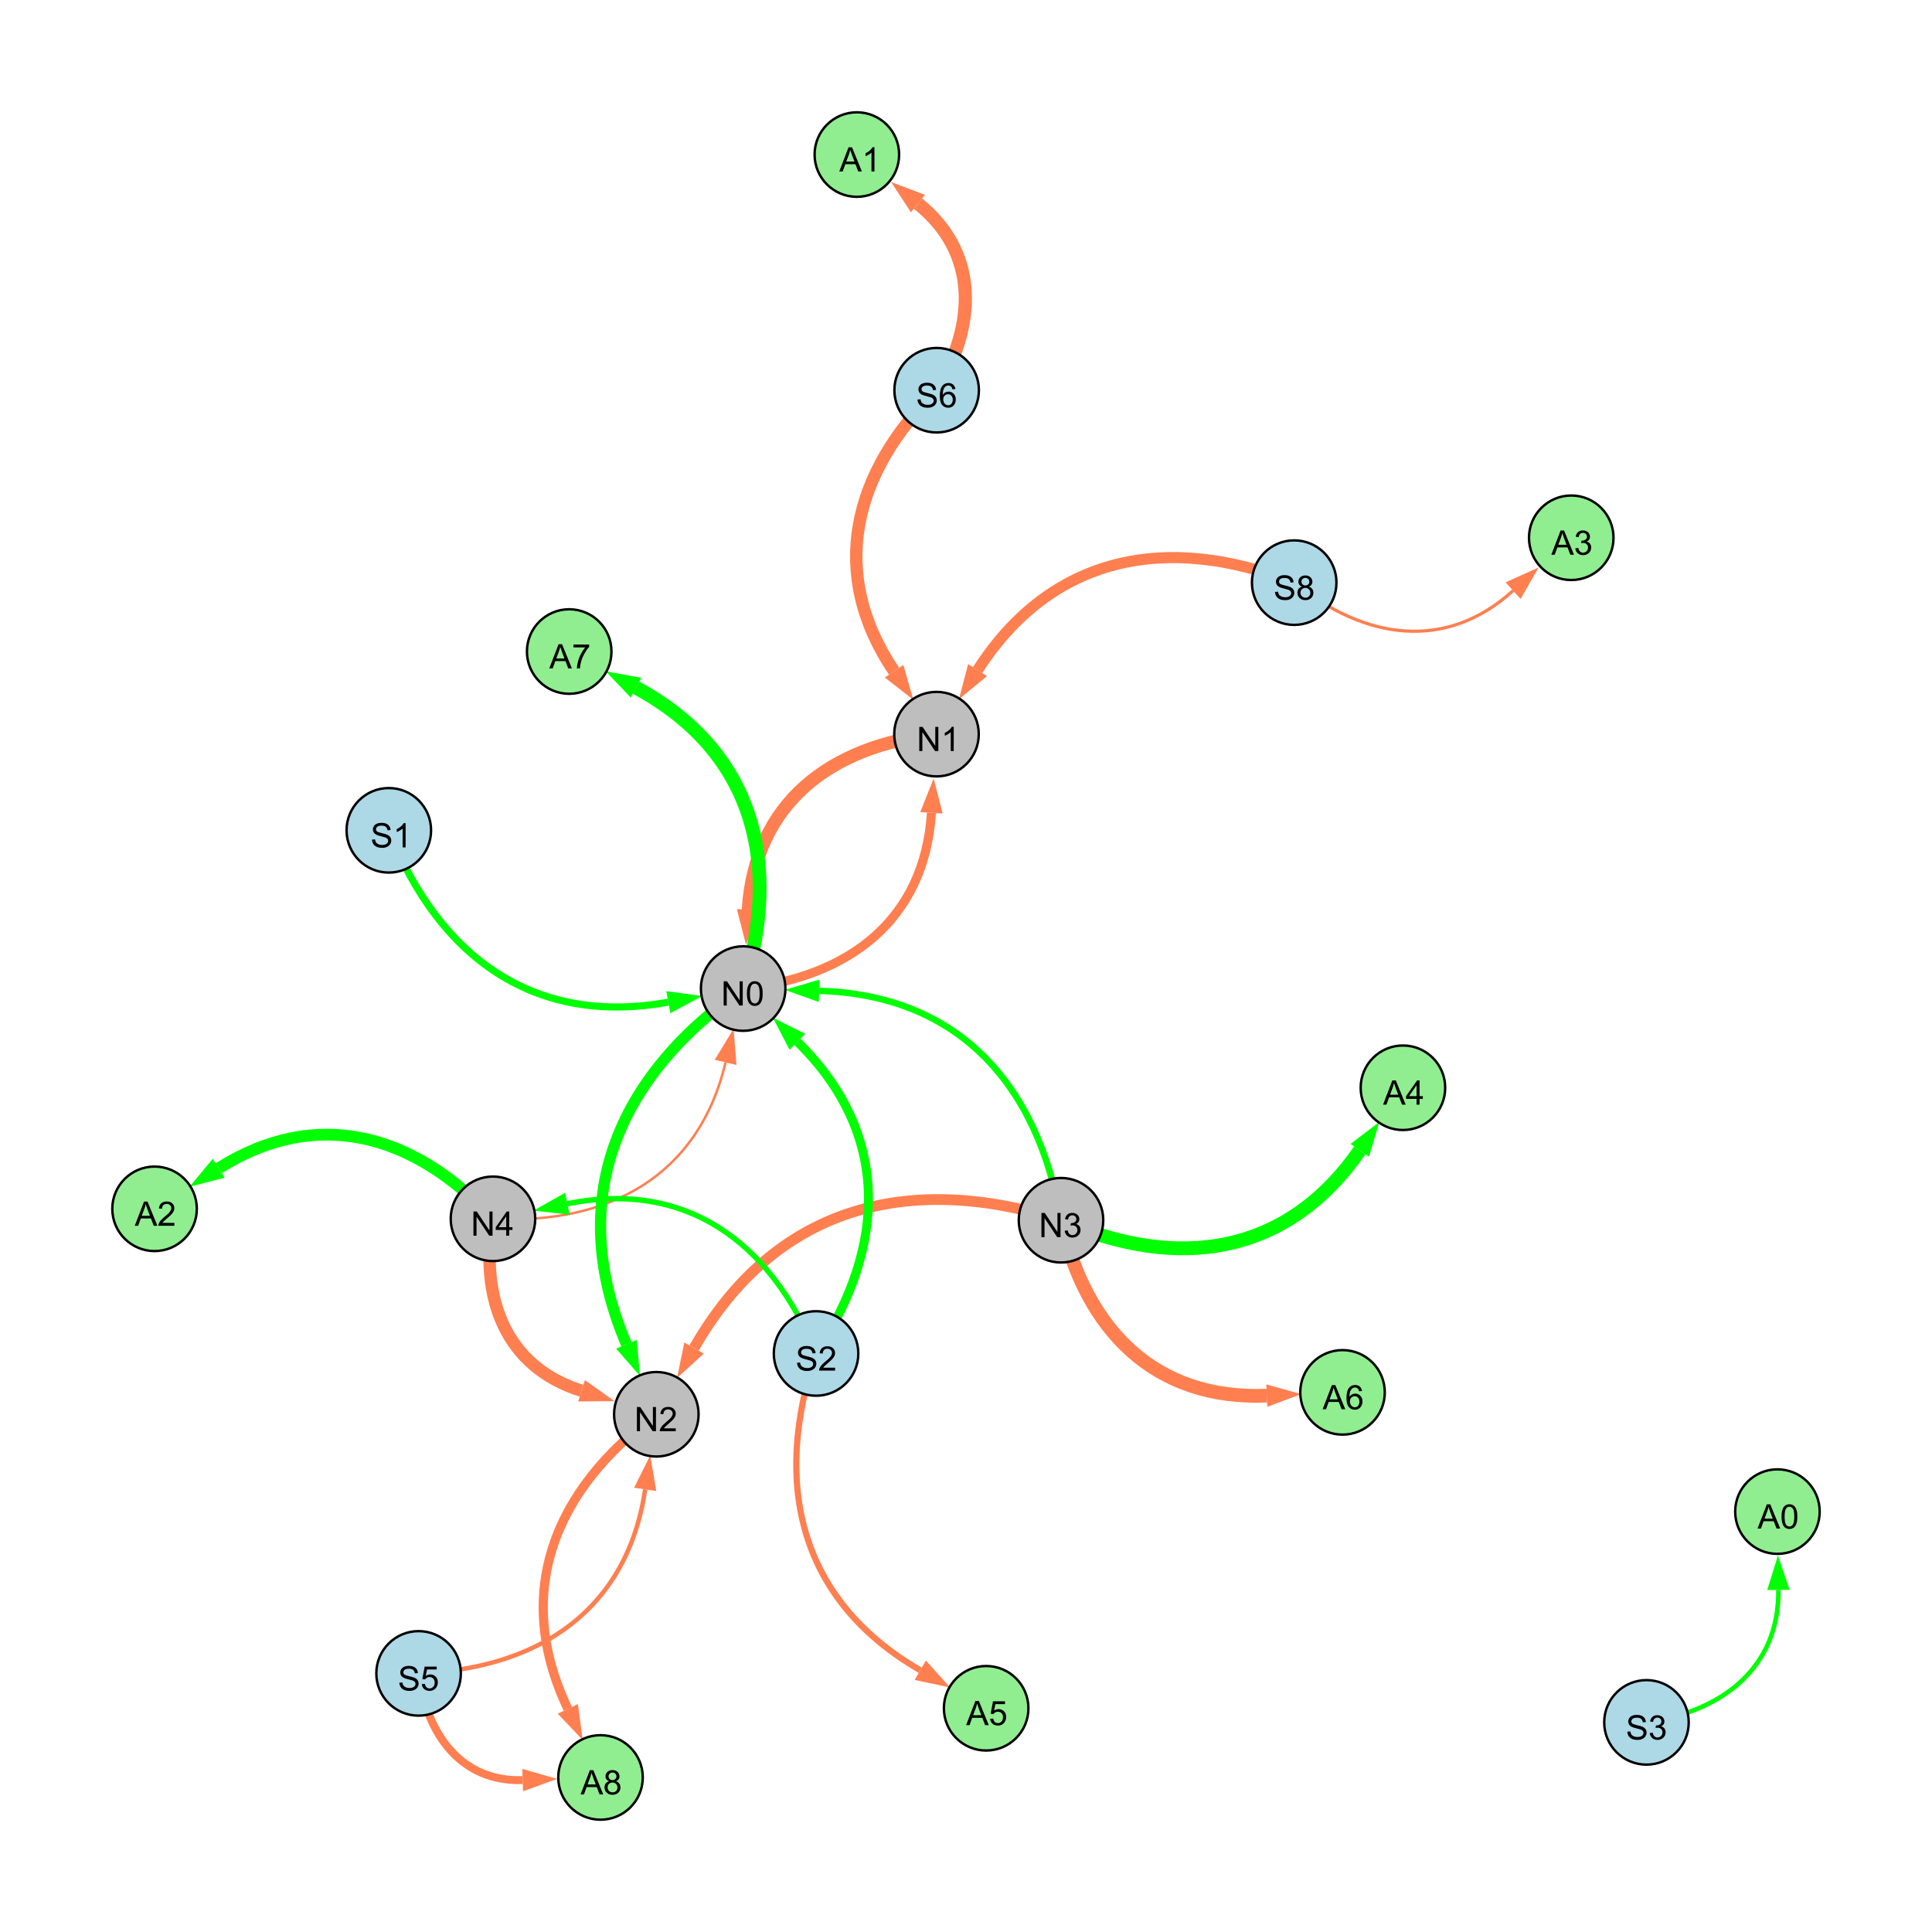 <?xml version="1.0" encoding="UTF-8"?>
<svg xmlns="http://www.w3.org/2000/svg" xmlns:xlink="http://www.w3.org/1999/xlink" width="800" height="800" viewBox="0 0 800 800">
<defs>
<g>
<g id="glyph-0-0">
<path d="M 1.066 0 L 1.066 -10.023 L 2.426 -10.023 L 7.691 -2.152 L 7.691 -10.023 L 8.961 -10.023 L 8.961 0 L 7.602 0 L 2.336 -7.875 L 2.336 0 Z M 1.066 0 "/>
</g>
<g id="glyph-0-1">
<path d="M 4.523 0 L 4.523 -2.398 L 0.18 -2.398 L 0.18 -3.527 L 4.75 -10.023 L 5.758 -10.023 L 5.758 -3.527 L 7.109 -3.527 L 7.109 -2.398 L 5.758 -2.398 L 5.758 0 L 4.523 0 M 4.523 -3.527 L 4.523 -8.047 L 1.387 -3.527 Z M 4.523 -3.527 "/>
</g>
<g id="glyph-0-2">
<path d="M 0.582 -4.941 C 0.582 -6.129 0.703 -7.082 0.945 -7.805 C 1.191 -8.527 1.555 -9.082 2.035 -9.477 C 2.516 -9.867 3.121 -10.062 3.848 -10.062 C 4.387 -10.062 4.859 -9.953 5.266 -9.738 C 5.668 -9.52 6.004 -9.211 6.27 -8.801 C 6.531 -8.395 6.738 -7.898 6.891 -7.312 C 7.039 -6.727 7.117 -5.938 7.117 -4.941 C 7.117 -3.766 6.996 -2.816 6.754 -2.094 C 6.512 -1.371 6.152 -0.816 5.672 -0.422 C 5.191 -0.027 4.582 0.172 3.848 0.172 C 2.883 0.172 2.125 -0.176 1.57 -0.867 C 0.91 -1.703 0.582 -3.059 0.582 -4.941 M 1.844 -4.941 C 1.844 -3.297 2.039 -2.203 2.422 -1.656 C 2.809 -1.113 3.285 -0.84 3.848 -0.84 C 4.414 -0.84 4.891 -1.113 5.273 -1.66 C 5.66 -2.207 5.852 -3.301 5.852 -4.941 C 5.852 -6.594 5.66 -7.688 5.273 -8.23 C 4.891 -8.773 4.41 -9.043 3.836 -9.043 C 3.27 -9.043 2.82 -8.805 2.48 -8.328 C 2.059 -7.715 1.844 -6.586 1.844 -4.941 Z M 1.844 -4.941 "/>
</g>
<g id="glyph-0-3">
<path d="M 0.586 -2.645 L 1.82 -2.809 C 1.961 -2.113 2.199 -1.609 2.539 -1.301 C 2.879 -0.996 3.293 -0.84 3.781 -0.84 C 4.359 -0.84 4.848 -1.043 5.246 -1.441 C 5.645 -1.844 5.844 -2.34 5.844 -2.934 C 5.844 -3.496 5.66 -3.965 5.289 -4.332 C 4.922 -4.699 4.453 -4.883 3.883 -4.883 C 3.648 -4.883 3.359 -4.836 3.016 -4.742 L 3.152 -5.824 C 3.234 -5.816 3.301 -5.812 3.352 -5.812 C 3.875 -5.812 4.344 -5.945 4.766 -6.219 C 5.184 -6.492 5.395 -6.914 5.395 -7.484 C 5.395 -7.938 5.242 -8.309 4.938 -8.605 C 4.629 -8.902 4.234 -9.051 3.754 -9.051 C 3.273 -9.051 2.875 -8.898 2.555 -8.602 C 2.238 -8.297 2.031 -7.848 1.941 -7.246 L 0.711 -7.465 C 0.859 -8.289 1.203 -8.93 1.734 -9.383 C 2.27 -9.836 2.934 -10.062 3.727 -10.062 C 4.273 -10.062 4.777 -9.945 5.234 -9.711 C 5.695 -9.477 6.047 -9.156 6.293 -8.75 C 6.535 -8.344 6.656 -7.914 6.656 -7.457 C 6.656 -7.023 6.543 -6.629 6.309 -6.273 C 6.078 -5.918 5.734 -5.637 5.277 -5.43 C 5.871 -5.289 6.328 -5.008 6.656 -4.578 C 6.984 -4.145 7.148 -3.605 7.148 -2.961 C 7.148 -2.086 6.832 -1.344 6.195 -0.734 C 5.555 -0.125 4.75 0.18 3.773 0.18 C 2.895 0.18 2.164 -0.086 1.582 -0.609 C 1 -1.133 0.672 -1.812 0.586 -2.645 Z M 0.586 -2.645 "/>
</g>
<g id="glyph-0-4">
<path d="M 7.047 -1.184 L 7.047 0 L 0.422 0 C 0.414 -0.297 0.461 -0.582 0.566 -0.855 C 0.734 -1.305 1.008 -1.75 1.379 -2.188 C 1.75 -2.625 2.285 -3.133 2.988 -3.703 C 4.078 -4.598 4.812 -5.305 5.195 -5.828 C 5.578 -6.348 5.77 -6.844 5.77 -7.309 C 5.77 -7.797 5.594 -8.207 5.246 -8.543 C 4.898 -8.875 4.445 -9.043 3.883 -9.043 C 3.289 -9.043 2.816 -8.867 2.461 -8.512 C 2.105 -8.156 1.926 -7.664 1.922 -7.035 L 0.656 -7.164 C 0.742 -8.109 1.07 -8.828 1.633 -9.32 C 2.199 -9.816 2.957 -10.062 3.91 -10.062 C 4.871 -10.062 5.633 -9.797 6.195 -9.262 C 6.754 -8.73 7.035 -8.07 7.035 -7.281 C 7.035 -6.879 6.953 -6.484 6.789 -6.098 C 6.625 -5.711 6.352 -5.301 5.973 -4.875 C 5.59 -4.445 4.957 -3.859 4.074 -3.109 C 3.336 -2.492 2.863 -2.07 2.652 -1.848 C 2.441 -1.629 2.27 -1.406 2.133 -1.184 Z M 7.047 -1.184 "/>
</g>
<g id="glyph-0-5">
<path d="M 5.215 0 L 3.984 0 L 3.984 -7.84 C 3.688 -7.559 3.301 -7.277 2.82 -6.992 C 2.34 -6.711 1.906 -6.5 1.523 -6.359 L 1.523 -7.547 C 2.211 -7.871 2.812 -8.262 3.328 -8.723 C 3.844 -9.184 4.207 -9.629 4.422 -10.062 L 5.215 -10.062 Z M 5.215 0 "/>
</g>
<g id="glyph-0-6">
<path d="M 0.629 -3.219 L 1.879 -3.328 C 1.938 -2.828 2.078 -2.418 2.293 -2.094 C 2.512 -1.773 2.848 -1.516 3.301 -1.316 C 3.758 -1.117 4.27 -1.02 4.84 -1.02 C 5.344 -1.02 5.793 -1.094 6.18 -1.242 C 6.566 -1.395 6.855 -1.602 7.043 -1.863 C 7.234 -2.125 7.328 -2.41 7.328 -2.719 C 7.328 -3.035 7.238 -3.309 7.055 -3.543 C 6.871 -3.777 6.57 -3.977 6.152 -4.137 C 5.883 -4.242 5.289 -4.402 4.367 -4.625 C 3.449 -4.844 2.805 -5.055 2.434 -5.25 C 1.953 -5.5 1.598 -5.812 1.363 -6.184 C 1.129 -6.555 1.012 -6.969 1.012 -7.43 C 1.012 -7.938 1.156 -8.41 1.441 -8.848 C 1.73 -9.289 2.148 -9.621 2.699 -9.852 C 3.25 -10.078 3.863 -10.191 4.539 -10.191 C 5.281 -10.191 5.938 -10.074 6.504 -9.832 C 7.07 -9.594 7.508 -9.242 7.812 -8.777 C 8.117 -8.312 8.281 -7.785 8.305 -7.199 L 7.035 -7.102 C 6.965 -7.734 6.734 -8.215 6.34 -8.539 C 5.945 -8.863 5.363 -9.023 4.594 -9.023 C 3.793 -9.023 3.207 -8.875 2.84 -8.582 C 2.473 -8.289 2.289 -7.934 2.289 -7.52 C 2.289 -7.16 2.422 -6.863 2.68 -6.633 C 2.934 -6.398 3.602 -6.16 4.68 -5.918 C 5.758 -5.672 6.496 -5.461 6.898 -5.277 C 7.48 -5.008 7.91 -4.668 8.188 -4.254 C 8.469 -3.844 8.605 -3.367 8.605 -2.828 C 8.605 -2.297 8.453 -1.793 8.148 -1.324 C 7.844 -0.852 7.406 -0.484 6.832 -0.223 C 6.262 0.039 5.617 0.172 4.902 0.172 C 3.996 0.172 3.234 0.039 2.621 -0.227 C 2.008 -0.488 1.527 -0.887 1.18 -1.418 C 0.832 -1.949 0.648 -2.551 0.629 -3.219 Z M 0.629 -3.219 "/>
</g>
<g id="glyph-0-7">
<path d="M 2.477 -5.434 C 1.965 -5.621 1.586 -5.887 1.34 -6.234 C 1.094 -6.582 0.969 -6.996 0.969 -7.477 C 0.969 -8.207 1.234 -8.82 1.758 -9.316 C 2.281 -9.812 2.977 -10.062 3.848 -10.062 C 4.723 -10.062 5.43 -9.809 5.961 -9.301 C 6.492 -8.793 6.762 -8.172 6.762 -7.445 C 6.762 -6.98 6.641 -6.574 6.395 -6.23 C 6.152 -5.887 5.781 -5.621 5.285 -5.434 C 5.898 -5.234 6.367 -4.91 6.688 -4.465 C 7.012 -4.016 7.172 -3.484 7.172 -2.863 C 7.172 -2.008 6.867 -1.289 6.262 -0.703 C 5.656 -0.121 4.859 0.172 3.867 0.172 C 2.879 0.172 2.082 -0.121 1.477 -0.707 C 0.871 -1.293 0.566 -2.023 0.566 -2.898 C 0.566 -3.551 0.734 -4.098 1.062 -4.535 C 1.395 -4.977 1.863 -5.273 2.477 -5.434 M 2.227 -7.52 C 2.227 -7.047 2.383 -6.656 2.688 -6.359 C 2.992 -6.055 3.387 -5.906 3.875 -5.906 C 4.352 -5.906 4.738 -6.055 5.043 -6.355 C 5.344 -6.652 5.496 -7.02 5.496 -7.453 C 5.496 -7.902 5.34 -8.281 5.027 -8.59 C 4.715 -8.898 4.328 -9.051 3.863 -9.051 C 3.395 -9.051 3.004 -8.898 2.695 -8.602 C 2.383 -8.297 2.227 -7.938 2.227 -7.52 M 1.832 -2.891 C 1.832 -2.539 1.914 -2.203 2.082 -1.875 C 2.246 -1.547 2.496 -1.289 2.824 -1.109 C 3.152 -0.93 3.504 -0.84 3.883 -0.84 C 4.469 -0.84 4.957 -1.031 5.34 -1.406 C 5.723 -1.785 5.914 -2.266 5.914 -2.852 C 5.914 -3.441 5.715 -3.934 5.32 -4.32 C 4.926 -4.707 4.434 -4.902 3.844 -4.902 C 3.262 -4.902 2.785 -4.711 2.402 -4.328 C 2.023 -3.945 1.832 -3.465 1.832 -2.891 Z M 1.832 -2.891 "/>
</g>
<g id="glyph-0-8">
<path d="M 6.965 -7.566 L 5.742 -7.473 C 5.633 -7.953 5.477 -8.305 5.277 -8.523 C 4.945 -8.875 4.535 -9.051 4.047 -9.051 C 3.656 -9.051 3.312 -8.941 3.016 -8.723 C 2.629 -8.441 2.32 -8.027 2.098 -7.484 C 1.875 -6.941 1.758 -6.172 1.75 -5.168 C 2.047 -5.617 2.41 -5.953 2.836 -6.172 C 3.266 -6.391 3.715 -6.5 4.184 -6.5 C 5.004 -6.5 5.703 -6.199 6.277 -5.594 C 6.855 -4.992 7.145 -4.211 7.145 -3.254 C 7.145 -2.625 7.008 -2.039 6.738 -1.5 C 6.465 -0.961 6.094 -0.547 5.617 -0.258 C 5.145 0.027 4.609 0.172 4.008 0.172 C 2.98 0.172 2.145 -0.207 1.496 -0.961 C 0.852 -1.715 0.527 -2.957 0.527 -4.688 C 0.527 -6.625 0.883 -8.035 1.602 -8.914 C 2.223 -9.68 3.066 -10.062 4.121 -10.062 C 4.91 -10.062 5.555 -9.84 6.059 -9.398 C 6.562 -8.957 6.867 -8.348 6.965 -7.566 M 1.941 -3.246 C 1.941 -2.824 2.031 -2.418 2.211 -2.031 C 2.391 -1.645 2.645 -1.348 2.969 -1.145 C 3.289 -0.941 3.629 -0.84 3.984 -0.84 C 4.504 -0.84 4.953 -1.051 5.324 -1.469 C 5.699 -1.891 5.887 -2.457 5.887 -3.18 C 5.887 -3.871 5.699 -4.418 5.332 -4.816 C 4.961 -5.215 4.5 -5.414 3.938 -5.414 C 3.383 -5.414 2.91 -5.215 2.523 -4.816 C 2.137 -4.418 1.941 -3.895 1.941 -3.246 Z M 1.941 -3.246 "/>
</g>
<g id="glyph-0-9">
<path d="M 0.582 -2.625 L 1.875 -2.734 C 1.969 -2.105 2.191 -1.633 2.539 -1.316 C 2.887 -1 3.309 -0.84 3.801 -0.84 C 4.395 -0.84 4.895 -1.062 5.305 -1.512 C 5.715 -1.957 5.922 -2.551 5.922 -3.289 C 5.922 -3.988 5.723 -4.543 5.328 -4.949 C 4.934 -5.355 4.418 -5.559 3.781 -5.559 C 3.383 -5.559 3.027 -5.469 2.707 -5.289 C 2.387 -5.109 2.137 -4.875 1.953 -4.586 L 0.801 -4.738 L 1.77 -9.883 L 6.754 -9.883 L 6.754 -8.711 L 2.754 -8.711 L 2.215 -6.016 C 2.816 -6.434 3.449 -6.645 4.109 -6.645 C 4.984 -6.645 5.723 -6.34 6.324 -5.734 C 6.926 -5.129 7.227 -4.352 7.227 -3.398 C 7.227 -2.492 6.961 -1.707 6.434 -1.047 C 5.789 -0.234 4.914 0.172 3.801 0.172 C 2.891 0.172 2.145 -0.086 1.57 -0.594 C 0.992 -1.105 0.664 -1.781 0.582 -2.625 Z M 0.582 -2.625 "/>
</g>
<g id="glyph-0-10">
<path d="M -0.02 0 L 3.828 -10.023 L 5.258 -10.023 L 9.359 0 L 7.848 0 L 6.68 -3.035 L 2.488 -3.035 L 1.387 0 L -0.02 0 M 2.871 -4.117 L 6.27 -4.117 L 5.223 -6.891 C 4.902 -7.734 4.668 -8.426 4.512 -8.969 C 4.383 -8.328 4.203 -7.688 3.973 -7.055 Z M 2.871 -4.117 "/>
</g>
<g id="glyph-0-11">
<path d="M 0.664 -8.711 L 0.664 -9.891 L 7.148 -9.891 L 7.148 -8.934 C 6.512 -8.254 5.879 -7.352 5.254 -6.227 C 4.625 -5.102 4.141 -3.945 3.801 -2.754 C 3.555 -1.918 3.398 -0.996 3.328 0 L 2.062 0 C 2.078 -0.789 2.234 -1.742 2.531 -2.859 C 2.824 -3.973 3.25 -5.051 3.805 -6.086 C 4.359 -7.125 4.945 -8 5.57 -8.711 Z M 0.664 -8.711 "/>
</g>
</g>
</defs>
<rect x="-80" y="-80" width="960" height="960" fill="rgb(100%, 100%, 100%)" fill-opacity="1"/>
<path fill="none" stroke-width="1.007" stroke-linecap="butt" stroke-linejoin="miter" stroke="rgb(100%, 49.804%, 31.373%)" stroke-opacity="1" stroke-miterlimit="10" d="M 204.129 504.684 C 252.434 507.176 289.316 486.719 300.457 439.906 "/>
<path fill-rule="nonzero" fill="rgb(100%, 49.804%, 31.373%)" fill-opacity="1" d="M 303.762 426.027 L 304.965 440.98 L 295.949 438.832 L 303.762 426.027 "/>
<path fill="none" stroke-width="4.443" stroke-linecap="butt" stroke-linejoin="miter" stroke="rgb(100%, 49.804%, 31.373%)" stroke-opacity="1" stroke-miterlimit="10" d="M 439.34 505.27 C 375.461 484.926 320.496 500.109 287.398 558.199 "/>
<path fill-rule="nonzero" fill="rgb(100%, 49.804%, 31.373%)" fill-opacity="1" d="M 280.336 570.594 L 283.371 555.902 L 291.426 560.492 L 280.336 570.594 "/>
<path fill="none" stroke-width="4.606" stroke-linecap="butt" stroke-linejoin="miter" stroke="rgb(100%, 49.804%, 31.373%)" stroke-opacity="1" stroke-miterlimit="10" d="M 387.785 303.992 C 343.605 308.762 312.656 332.703 309.824 376.773 "/>
<path fill-rule="nonzero" fill="rgb(100%, 49.804%, 31.373%)" fill-opacity="1" d="M 308.91 391.008 L 305.199 376.477 L 314.449 377.07 L 308.91 391.008 "/>
<path fill="none" stroke-width="4.636" stroke-linecap="butt" stroke-linejoin="miter" stroke="rgb(0%, 100%, 0%)" stroke-opacity="1" stroke-miterlimit="10" d="M 307.73 409.344 C 254.805 446.348 234.129 497.383 259.395 556.605 "/>
<path fill-rule="nonzero" fill="rgb(0%, 100%, 0%)" fill-opacity="1" d="M 264.992 569.727 L 255.133 558.426 L 263.66 554.785 L 264.992 569.727 "/>
<path fill="none" stroke-width="2.942" stroke-linecap="butt" stroke-linejoin="miter" stroke="rgb(0%, 100%, 0%)" stroke-opacity="1" stroke-miterlimit="10" d="M 161 343.816 C 181.793 396.473 221.258 425.051 276.75 414.973 "/>
<path fill-rule="nonzero" fill="rgb(0%, 100%, 0%)" fill-opacity="1" d="M 290.785 412.422 L 277.578 419.531 L 275.922 410.41 L 290.785 412.422 "/>
<path fill="none" stroke-width="3.705" stroke-linecap="butt" stroke-linejoin="miter" stroke="rgb(0%, 100%, 0%)" stroke-opacity="1" stroke-miterlimit="10" d="M 337.914 560.441 C 367.605 515.492 368.48 468.953 330.191 431.383 "/>
<path fill-rule="nonzero" fill="rgb(0%, 100%, 0%)" fill-opacity="1" d="M 320.008 421.391 L 333.438 428.074 L 326.945 434.691 L 320.008 421.391 "/>
<path fill="none" stroke-width="2.669" stroke-linecap="butt" stroke-linejoin="miter" stroke="rgb(0%, 100%, 0%)" stroke-opacity="1" stroke-miterlimit="10" d="M 439.34 505.27 C 429.711 448.574 396.484 411.969 339.215 410.277 "/>
<path fill-rule="nonzero" fill="rgb(0%, 100%, 0%)" fill-opacity="1" d="M 324.953 409.855 L 339.352 405.645 L 339.078 414.91 L 324.953 409.855 "/>
<path fill="none" stroke-width="4.586" stroke-linecap="butt" stroke-linejoin="miter" stroke="rgb(100%, 49.804%, 31.373%)" stroke-opacity="1" stroke-miterlimit="10" d="M 535.898 241.258 C 483.141 220.559 435.281 229.969 404.793 277.488 "/>
<path fill-rule="nonzero" fill="rgb(100%, 49.804%, 31.373%)" fill-opacity="1" d="M 397.086 289.496 L 400.891 274.984 L 408.691 279.992 L 397.086 289.496 "/>
<path fill="none" stroke-width="3.749" stroke-linecap="butt" stroke-linejoin="miter" stroke="rgb(100%, 49.804%, 31.373%)" stroke-opacity="1" stroke-miterlimit="10" d="M 307.73 409.344 C 351.914 404.574 382.859 380.633 385.691 336.566 "/>
<path fill-rule="nonzero" fill="rgb(100%, 49.804%, 31.373%)" fill-opacity="1" d="M 386.609 322.328 L 390.316 336.863 L 381.066 336.266 L 386.609 322.328 "/>
<path fill="none" stroke-width="2.231" stroke-linecap="butt" stroke-linejoin="miter" stroke="rgb(0%, 100%, 0%)" stroke-opacity="1" stroke-miterlimit="10" d="M 337.914 560.441 C 319.086 514.031 283.785 488.547 234.934 498.445 "/>
<path fill-rule="nonzero" fill="rgb(0%, 100%, 0%)" fill-opacity="1" d="M 220.953 501.277 L 234.016 493.902 L 235.855 502.988 L 220.953 501.277 "/>
<path fill="none" stroke-width="5.419" stroke-linecap="butt" stroke-linejoin="miter" stroke="rgb(100%, 49.804%, 31.373%)" stroke-opacity="1" stroke-miterlimit="10" d="M 387.785 303.992 C 343.605 308.762 312.656 332.703 309.824 376.773 "/>
<path fill-rule="nonzero" fill="rgb(100%, 49.804%, 31.373%)" fill-opacity="1" d="M 308.91 391.008 L 305.199 376.477 L 314.449 377.07 L 308.91 391.008 "/>
<path fill="none" stroke-width="5.128" stroke-linecap="butt" stroke-linejoin="miter" stroke="rgb(100%, 49.804%, 31.373%)" stroke-opacity="1" stroke-miterlimit="10" d="M 387.844 161.578 C 352.875 195.961 342.93 237.492 370.215 277.941 "/>
<path fill-rule="nonzero" fill="rgb(100%, 49.804%, 31.373%)" fill-opacity="1" d="M 378.191 289.77 L 366.371 280.535 L 374.059 275.352 L 378.191 289.77 "/>
<path fill="none" stroke-width="1.846" stroke-linecap="butt" stroke-linejoin="miter" stroke="rgb(100%, 49.804%, 31.373%)" stroke-opacity="1" stroke-miterlimit="10" d="M 173.328 692.914 C 223.656 690.969 259.793 666.293 267.156 616.715 "/>
<path fill-rule="nonzero" fill="rgb(100%, 49.804%, 31.373%)" fill-opacity="1" d="M 269.254 602.605 L 271.742 617.395 L 262.57 616.035 L 269.254 602.605 "/>
<path fill="none" stroke-width="5.142" stroke-linecap="butt" stroke-linejoin="miter" stroke="rgb(100%, 49.804%, 31.373%)" stroke-opacity="1" stroke-miterlimit="10" d="M 204.129 504.684 C 198.555 537.59 209.316 565.992 240.812 575.891 "/>
<path fill-rule="nonzero" fill="rgb(100%, 49.804%, 31.373%)" fill-opacity="1" d="M 254.422 580.168 L 239.422 580.312 L 242.203 571.469 L 254.422 580.168 "/>
<path fill="none" stroke-width="3.794" stroke-linecap="butt" stroke-linejoin="miter" stroke="rgb(100%, 49.804%, 31.373%)" stroke-opacity="1" stroke-miterlimit="10" d="M 271.773 585.621 C 229.066 617.121 212.406 659.898 235.133 707.598 "/>
<path fill-rule="nonzero" fill="rgb(100%, 49.804%, 31.373%)" fill-opacity="1" d="M 241.27 720.477 L 230.949 709.594 L 239.316 705.605 L 241.27 720.477 "/>
<path fill="none" stroke-width="5.726" stroke-linecap="butt" stroke-linejoin="miter" stroke="rgb(0%, 100%, 0%)" stroke-opacity="1" stroke-miterlimit="10" d="M 307.73 409.344 C 324.094 356.73 311.66 310.859 263.383 284.758 "/>
<path fill-rule="nonzero" fill="rgb(0%, 100%, 0%)" fill-opacity="1" d="M 250.832 277.973 L 265.586 280.68 L 261.18 288.836 L 250.832 277.973 "/>
<path fill="none" stroke-width="2.561" stroke-linecap="butt" stroke-linejoin="miter" stroke="rgb(100%, 49.804%, 31.373%)" stroke-opacity="1" stroke-miterlimit="10" d="M 337.914 560.441 C 319.504 614.953 331.418 662.953 381.066 691.613 "/>
<path fill-rule="nonzero" fill="rgb(100%, 49.804%, 31.373%)" fill-opacity="1" d="M 393.418 698.742 L 378.746 695.625 L 383.383 687.598 L 393.418 698.742 "/>
<path fill="none" stroke-width="1.318" stroke-linecap="butt" stroke-linejoin="miter" stroke="rgb(100%, 49.804%, 31.373%)" stroke-opacity="1" stroke-miterlimit="10" d="M 535.898 241.258 C 565.289 265.02 598.816 269.77 626.543 244.566 "/>
<path fill-rule="nonzero" fill="rgb(100%, 49.804%, 31.373%)" fill-opacity="1" d="M 637.102 234.969 L 629.66 247.996 L 623.426 241.137 L 637.102 234.969 "/>
<path fill="none" stroke-width="3.279" stroke-linecap="butt" stroke-linejoin="miter" stroke="rgb(100%, 49.804%, 31.373%)" stroke-opacity="1" stroke-miterlimit="10" d="M 173.328 692.914 C 176.648 718.41 191.172 737.941 216.418 737.09 "/>
<path fill-rule="nonzero" fill="rgb(100%, 49.804%, 31.373%)" fill-opacity="1" d="M 230.676 736.609 L 216.574 741.723 L 216.262 732.457 L 230.676 736.609 "/>
<path fill="none" stroke-width="5.687" stroke-linecap="butt" stroke-linejoin="miter" stroke="rgb(100%, 49.804%, 31.373%)" stroke-opacity="1" stroke-miterlimit="10" d="M 439.34 505.27 C 449.586 550.777 478.195 579.879 524.547 577.895 "/>
<path fill-rule="nonzero" fill="rgb(100%, 49.804%, 31.373%)" fill-opacity="1" d="M 538.797 577.281 L 524.742 582.523 L 524.348 573.262 L 538.797 577.281 "/>
<path fill="none" stroke-width="5.729" stroke-linecap="butt" stroke-linejoin="miter" stroke="rgb(0%, 100%, 0%)" stroke-opacity="1" stroke-miterlimit="10" d="M 439.34 505.27 C 487.816 526.543 533.109 519.688 563.055 476.305 "/>
<path fill-rule="nonzero" fill="rgb(0%, 100%, 0%)" fill-opacity="1" d="M 571.16 464.566 L 566.871 478.941 L 559.238 473.672 L 571.16 464.566 "/>
<path fill="none" stroke-width="5.477" stroke-linecap="butt" stroke-linejoin="miter" stroke="rgb(100%, 49.804%, 31.373%)" stroke-opacity="1" stroke-miterlimit="10" d="M 387.844 161.578 C 404.586 133.883 405.059 104.312 380.105 84.297 "/>
<path fill-rule="nonzero" fill="rgb(100%, 49.804%, 31.373%)" fill-opacity="1" d="M 368.977 75.367 L 383.004 80.68 L 377.203 87.91 L 368.977 75.367 "/>
<path fill="none" stroke-width="1.873" stroke-linecap="butt" stroke-linejoin="miter" stroke="rgb(0%, 100%, 0%)" stroke-opacity="1" stroke-miterlimit="10" d="M 681.766 713.199 C 713.688 708.574 736.777 690.23 736.391 658.352 "/>
<path fill-rule="nonzero" fill="rgb(0%, 100%, 0%)" fill-opacity="1" d="M 736.219 644.086 L 741.027 658.297 L 731.758 658.406 L 736.219 644.086 "/>
<path fill="none" stroke-width="4.87" stroke-linecap="butt" stroke-linejoin="miter" stroke="rgb(0%, 100%, 0%)" stroke-opacity="1" stroke-miterlimit="10" d="M 204.129 504.684 C 171.5 469.32 131.023 458.199 90.555 483.77 "/>
<path fill-rule="nonzero" fill="rgb(0%, 100%, 0%)" fill-opacity="1" d="M 78.496 491.387 L 88.078 479.848 L 93.031 487.688 L 78.496 491.387 "/>
<path fill-rule="nonzero" fill="rgb(74.51%, 74.51%, 74.51%)" fill-opacity="1" stroke-width="1" stroke-linecap="butt" stroke-linejoin="miter" stroke="rgb(0%, 0%, 0%)" stroke-opacity="1" stroke-miterlimit="10" d="M 221.629 504.684 C 221.629 514.352 213.793 522.184 204.129 522.184 C 194.465 522.184 186.629 514.352 186.629 504.684 C 186.629 495.02 194.465 487.184 204.129 487.184 C 213.793 487.184 221.629 495.02 221.629 504.684 "/>
<path fill-rule="nonzero" fill="rgb(74.51%, 74.51%, 74.51%)" fill-opacity="1" stroke-width="1" stroke-linecap="butt" stroke-linejoin="miter" stroke="rgb(0%, 0%, 0%)" stroke-opacity="1" stroke-miterlimit="10" d="M 325.23 409.344 C 325.23 419.012 317.395 426.844 307.73 426.844 C 298.066 426.844 290.23 419.012 290.23 409.344 C 290.23 399.68 298.066 391.844 307.73 391.844 C 317.395 391.844 325.23 399.68 325.23 409.344 "/>
<path fill-rule="nonzero" fill="rgb(74.51%, 74.51%, 74.51%)" fill-opacity="1" stroke-width="1" stroke-linecap="butt" stroke-linejoin="miter" stroke="rgb(0%, 0%, 0%)" stroke-opacity="1" stroke-miterlimit="10" d="M 456.84 505.27 C 456.84 514.934 449.004 522.77 439.34 522.77 C 429.676 522.77 421.84 514.934 421.84 505.27 C 421.84 495.602 429.676 487.77 439.34 487.77 C 449.004 487.77 456.84 495.602 456.84 505.27 "/>
<path fill-rule="nonzero" fill="rgb(74.51%, 74.51%, 74.51%)" fill-opacity="1" stroke-width="1" stroke-linecap="butt" stroke-linejoin="miter" stroke="rgb(0%, 0%, 0%)" stroke-opacity="1" stroke-miterlimit="10" d="M 289.273 585.621 C 289.273 595.285 281.441 603.121 271.773 603.121 C 262.109 603.121 254.273 595.285 254.273 585.621 C 254.273 575.957 262.109 568.121 271.773 568.121 C 281.441 568.121 289.273 575.957 289.273 585.621 "/>
<path fill-rule="nonzero" fill="rgb(74.51%, 74.51%, 74.51%)" fill-opacity="1" stroke-width="1" stroke-linecap="butt" stroke-linejoin="miter" stroke="rgb(0%, 0%, 0%)" stroke-opacity="1" stroke-miterlimit="10" d="M 405.285 303.992 C 405.285 313.656 397.453 321.492 387.785 321.492 C 378.121 321.492 370.285 313.656 370.285 303.992 C 370.285 294.328 378.121 286.492 387.785 286.492 C 397.453 286.492 405.285 294.328 405.285 303.992 "/>
<path fill-rule="nonzero" fill="rgb(67.843%, 84.706%, 90.196%)" fill-opacity="1" stroke-width="1" stroke-linecap="butt" stroke-linejoin="miter" stroke="rgb(0%, 0%, 0%)" stroke-opacity="1" stroke-miterlimit="10" d="M 178.5 343.816 C 178.5 353.484 170.664 361.316 161 361.316 C 151.336 361.316 143.5 353.484 143.5 343.816 C 143.5 334.152 151.336 326.316 161 326.316 C 170.664 326.316 178.5 334.152 178.5 343.816 "/>
<path fill-rule="nonzero" fill="rgb(67.843%, 84.706%, 90.196%)" fill-opacity="1" stroke-width="1" stroke-linecap="butt" stroke-linejoin="miter" stroke="rgb(0%, 0%, 0%)" stroke-opacity="1" stroke-miterlimit="10" d="M 355.414 560.441 C 355.414 570.105 347.582 577.941 337.914 577.941 C 328.25 577.941 320.414 570.105 320.414 560.441 C 320.414 550.773 328.25 542.941 337.914 542.941 C 347.582 542.941 355.414 550.773 355.414 560.441 "/>
<path fill-rule="nonzero" fill="rgb(67.843%, 84.706%, 90.196%)" fill-opacity="1" stroke-width="1" stroke-linecap="butt" stroke-linejoin="miter" stroke="rgb(0%, 0%, 0%)" stroke-opacity="1" stroke-miterlimit="10" d="M 553.398 241.258 C 553.398 250.922 545.566 258.758 535.898 258.758 C 526.234 258.758 518.398 250.922 518.398 241.258 C 518.398 231.594 526.234 223.758 535.898 223.758 C 545.566 223.758 553.398 231.594 553.398 241.258 "/>
<path fill-rule="nonzero" fill="rgb(67.843%, 84.706%, 90.196%)" fill-opacity="1" stroke-width="1" stroke-linecap="butt" stroke-linejoin="miter" stroke="rgb(0%, 0%, 0%)" stroke-opacity="1" stroke-miterlimit="10" d="M 405.344 161.578 C 405.344 171.246 397.508 179.078 387.844 179.078 C 378.18 179.078 370.344 171.246 370.344 161.578 C 370.344 151.914 378.18 144.078 387.844 144.078 C 397.508 144.078 405.344 151.914 405.344 161.578 "/>
<path fill-rule="nonzero" fill="rgb(67.843%, 84.706%, 90.196%)" fill-opacity="1" stroke-width="1" stroke-linecap="butt" stroke-linejoin="miter" stroke="rgb(0%, 0%, 0%)" stroke-opacity="1" stroke-miterlimit="10" d="M 190.828 692.914 C 190.828 702.578 182.996 710.414 173.328 710.414 C 163.664 710.414 155.828 702.578 155.828 692.914 C 155.828 683.246 163.664 675.414 173.328 675.414 C 182.996 675.414 190.828 683.246 190.828 692.914 "/>
<path fill-rule="nonzero" fill="rgb(56.471%, 93.333%, 56.471%)" fill-opacity="1" stroke-width="1" stroke-linecap="butt" stroke-linejoin="miter" stroke="rgb(0%, 0%, 0%)" stroke-opacity="1" stroke-miterlimit="10" d="M 266.164 736 C 266.164 745.664 258.328 753.5 248.664 753.5 C 239 753.5 231.164 745.664 231.164 736 C 231.164 726.336 239 718.5 248.664 718.5 C 258.328 718.5 266.164 726.336 266.164 736 "/>
<path fill-rule="nonzero" fill="rgb(56.471%, 93.333%, 56.471%)" fill-opacity="1" stroke-width="1" stroke-linecap="butt" stroke-linejoin="miter" stroke="rgb(0%, 0%, 0%)" stroke-opacity="1" stroke-miterlimit="10" d="M 253.195 269.785 C 253.195 279.453 245.359 287.285 235.695 287.285 C 226.027 287.285 218.195 279.453 218.195 269.785 C 218.195 260.121 226.027 252.285 235.695 252.285 C 245.359 252.285 253.195 260.121 253.195 269.785 "/>
<path fill-rule="nonzero" fill="rgb(56.471%, 93.333%, 56.471%)" fill-opacity="1" stroke-width="1" stroke-linecap="butt" stroke-linejoin="miter" stroke="rgb(0%, 0%, 0%)" stroke-opacity="1" stroke-miterlimit="10" d="M 425.844 707.359 C 425.844 717.023 418.008 724.859 408.344 724.859 C 398.68 724.859 390.844 717.023 390.844 707.359 C 390.844 697.695 398.68 689.859 408.344 689.859 C 418.008 689.859 425.844 697.695 425.844 707.359 "/>
<path fill-rule="nonzero" fill="rgb(56.471%, 93.333%, 56.471%)" fill-opacity="1" stroke-width="1" stroke-linecap="butt" stroke-linejoin="miter" stroke="rgb(0%, 0%, 0%)" stroke-opacity="1" stroke-miterlimit="10" d="M 668.121 222.68 C 668.121 232.344 660.285 240.18 650.621 240.18 C 640.957 240.18 633.121 232.344 633.121 222.68 C 633.121 213.016 640.957 205.18 650.621 205.18 C 660.285 205.18 668.121 213.016 668.121 222.68 "/>
<path fill-rule="nonzero" fill="rgb(56.471%, 93.333%, 56.471%)" fill-opacity="1" stroke-width="1" stroke-linecap="butt" stroke-linejoin="miter" stroke="rgb(0%, 0%, 0%)" stroke-opacity="1" stroke-miterlimit="10" d="M 573.414 576.547 C 573.414 586.215 565.578 594.047 555.914 594.047 C 546.246 594.047 538.414 586.215 538.414 576.547 C 538.414 566.883 546.246 559.047 555.914 559.047 C 565.578 559.047 573.414 566.883 573.414 576.547 "/>
<path fill-rule="nonzero" fill="rgb(56.471%, 93.333%, 56.471%)" fill-opacity="1" stroke-width="1" stroke-linecap="butt" stroke-linejoin="miter" stroke="rgb(0%, 0%, 0%)" stroke-opacity="1" stroke-miterlimit="10" d="M 598.426 450.418 C 598.426 460.082 590.59 467.918 580.926 467.918 C 571.262 467.918 563.426 460.082 563.426 450.418 C 563.426 440.754 571.262 432.918 580.926 432.918 C 590.59 432.918 598.426 440.754 598.426 450.418 "/>
<path fill-rule="nonzero" fill="rgb(56.471%, 93.333%, 56.471%)" fill-opacity="1" stroke-width="1" stroke-linecap="butt" stroke-linejoin="miter" stroke="rgb(0%, 0%, 0%)" stroke-opacity="1" stroke-miterlimit="10" d="M 372.305 64 C 372.305 73.664 364.473 81.5 354.805 81.5 C 345.141 81.5 337.305 73.664 337.305 64 C 337.305 54.336 345.141 46.5 354.805 46.5 C 364.473 46.5 372.305 54.336 372.305 64 "/>
<path fill-rule="nonzero" fill="rgb(67.843%, 84.706%, 90.196%)" fill-opacity="1" stroke-width="1" stroke-linecap="butt" stroke-linejoin="miter" stroke="rgb(0%, 0%, 0%)" stroke-opacity="1" stroke-miterlimit="10" d="M 699.266 713.199 C 699.266 722.867 691.43 730.699 681.766 730.699 C 672.102 730.699 664.266 722.867 664.266 713.199 C 664.266 703.535 672.102 695.699 681.766 695.699 C 691.43 695.699 699.266 703.535 699.266 713.199 "/>
<path fill-rule="nonzero" fill="rgb(56.471%, 93.333%, 56.471%)" fill-opacity="1" stroke-width="1" stroke-linecap="butt" stroke-linejoin="miter" stroke="rgb(0%, 0%, 0%)" stroke-opacity="1" stroke-miterlimit="10" d="M 753.5 625.922 C 753.5 635.586 745.664 643.422 736 643.422 C 726.336 643.422 718.5 635.586 718.5 625.922 C 718.5 616.258 726.336 608.422 736 608.422 C 745.664 608.422 753.5 616.258 753.5 625.922 "/>
<path fill-rule="nonzero" fill="rgb(56.471%, 93.333%, 56.471%)" fill-opacity="1" stroke-width="1" stroke-linecap="butt" stroke-linejoin="miter" stroke="rgb(0%, 0%, 0%)" stroke-opacity="1" stroke-miterlimit="10" d="M 81.5 500.547 C 81.5 510.211 73.664 518.047 64 518.047 C 54.336 518.047 46.5 510.211 46.5 500.547 C 46.5 490.883 54.336 483.047 64 483.047 C 73.664 483.047 81.5 490.883 81.5 500.547 "/>
<g fill="rgb(0%, 0%, 0%)" fill-opacity="1">
<use xlink:href="#glyph-0-0" x="194.984" y="511.68"/>
<use xlink:href="#glyph-0-1" x="205.095" y="511.68"/>
</g>
<g fill="rgb(0%, 0%, 0%)" fill-opacity="1">
<use xlink:href="#glyph-0-0" x="298.586" y="416.359"/>
<use xlink:href="#glyph-0-2" x="308.696" y="416.359"/>
</g>
<g fill="rgb(0%, 0%, 0%)" fill-opacity="1">
<use xlink:href="#glyph-0-0" x="430.176" y="512.281"/>
<use xlink:href="#glyph-0-3" x="440.286" y="512.281"/>
</g>
<g fill="rgb(0%, 0%, 0%)" fill-opacity="1">
<use xlink:href="#glyph-0-0" x="262.664" y="592.637"/>
<use xlink:href="#glyph-0-4" x="272.774" y="592.637"/>
</g>
<g fill="rgb(0%, 0%, 0%)" fill-opacity="1">
<use xlink:href="#glyph-0-0" x="379.59" y="311.008"/>
<use xlink:href="#glyph-0-5" x="389.7" y="311.008"/>
</g>
<g fill="rgb(0%, 0%, 0%)" fill-opacity="1">
<use xlink:href="#glyph-0-6" x="153.406" y="350.898"/>
<use xlink:href="#glyph-0-5" x="162.744" y="350.898"/>
</g>
<g fill="rgb(0%, 0%, 0%)" fill-opacity="1">
<use xlink:href="#glyph-0-6" x="329.41" y="567.52"/>
<use xlink:href="#glyph-0-4" x="338.748" y="567.52"/>
</g>
<g fill="rgb(0%, 0%, 0%)" fill-opacity="1">
<use xlink:href="#glyph-0-6" x="527.332" y="248.336"/>
<use xlink:href="#glyph-0-7" x="536.67" y="248.336"/>
</g>
<g fill="rgb(0%, 0%, 0%)" fill-opacity="1">
<use xlink:href="#glyph-0-6" x="379.289" y="168.66"/>
<use xlink:href="#glyph-0-8" x="388.627" y="168.66"/>
</g>
<g fill="rgb(0%, 0%, 0%)" fill-opacity="1">
<use xlink:href="#glyph-0-6" x="164.734" y="699.992"/>
<use xlink:href="#glyph-0-9" x="174.072" y="699.992"/>
</g>
<g fill="rgb(0%, 0%, 0%)" fill-opacity="1">
<use xlink:href="#glyph-0-10" x="240.418" y="743.016"/>
<use xlink:href="#glyph-0-7" x="249.756" y="743.016"/>
</g>
<g fill="rgb(0%, 0%, 0%)" fill-opacity="1">
<use xlink:href="#glyph-0-10" x="227.461" y="276.781"/>
<use xlink:href="#glyph-0-11" x="236.799" y="276.781"/>
</g>
<g fill="rgb(0%, 0%, 0%)" fill-opacity="1">
<use xlink:href="#glyph-0-10" x="400.07" y="714.352"/>
<use xlink:href="#glyph-0-9" x="409.408" y="714.352"/>
</g>
<g fill="rgb(0%, 0%, 0%)" fill-opacity="1">
<use xlink:href="#glyph-0-10" x="642.387" y="229.695"/>
<use xlink:href="#glyph-0-3" x="651.725" y="229.695"/>
</g>
<g fill="rgb(0%, 0%, 0%)" fill-opacity="1">
<use xlink:href="#glyph-0-10" x="547.684" y="583.562"/>
<use xlink:href="#glyph-0-8" x="557.021" y="583.562"/>
</g>
<g fill="rgb(0%, 0%, 0%)" fill-opacity="1">
<use xlink:href="#glyph-0-10" x="572.711" y="457.41"/>
<use xlink:href="#glyph-0-1" x="582.049" y="457.41"/>
</g>
<g fill="rgb(0%, 0%, 0%)" fill-opacity="1">
<use xlink:href="#glyph-0-10" x="347.539" y="71.016"/>
<use xlink:href="#glyph-0-5" x="356.877" y="71.016"/>
</g>
<g fill="rgb(0%, 0%, 0%)" fill-opacity="1">
<use xlink:href="#glyph-0-6" x="673.207" y="720.281"/>
<use xlink:href="#glyph-0-3" x="682.545" y="720.281"/>
</g>
<g fill="rgb(0%, 0%, 0%)" fill-opacity="1">
<use xlink:href="#glyph-0-10" x="727.781" y="632.938"/>
<use xlink:href="#glyph-0-2" x="737.119" y="632.938"/>
</g>
<g fill="rgb(0%, 0%, 0%)" fill-opacity="1">
<use xlink:href="#glyph-0-10" x="55.816" y="507.562"/>
<use xlink:href="#glyph-0-4" x="65.154" y="507.562"/>
</g>
</svg>
